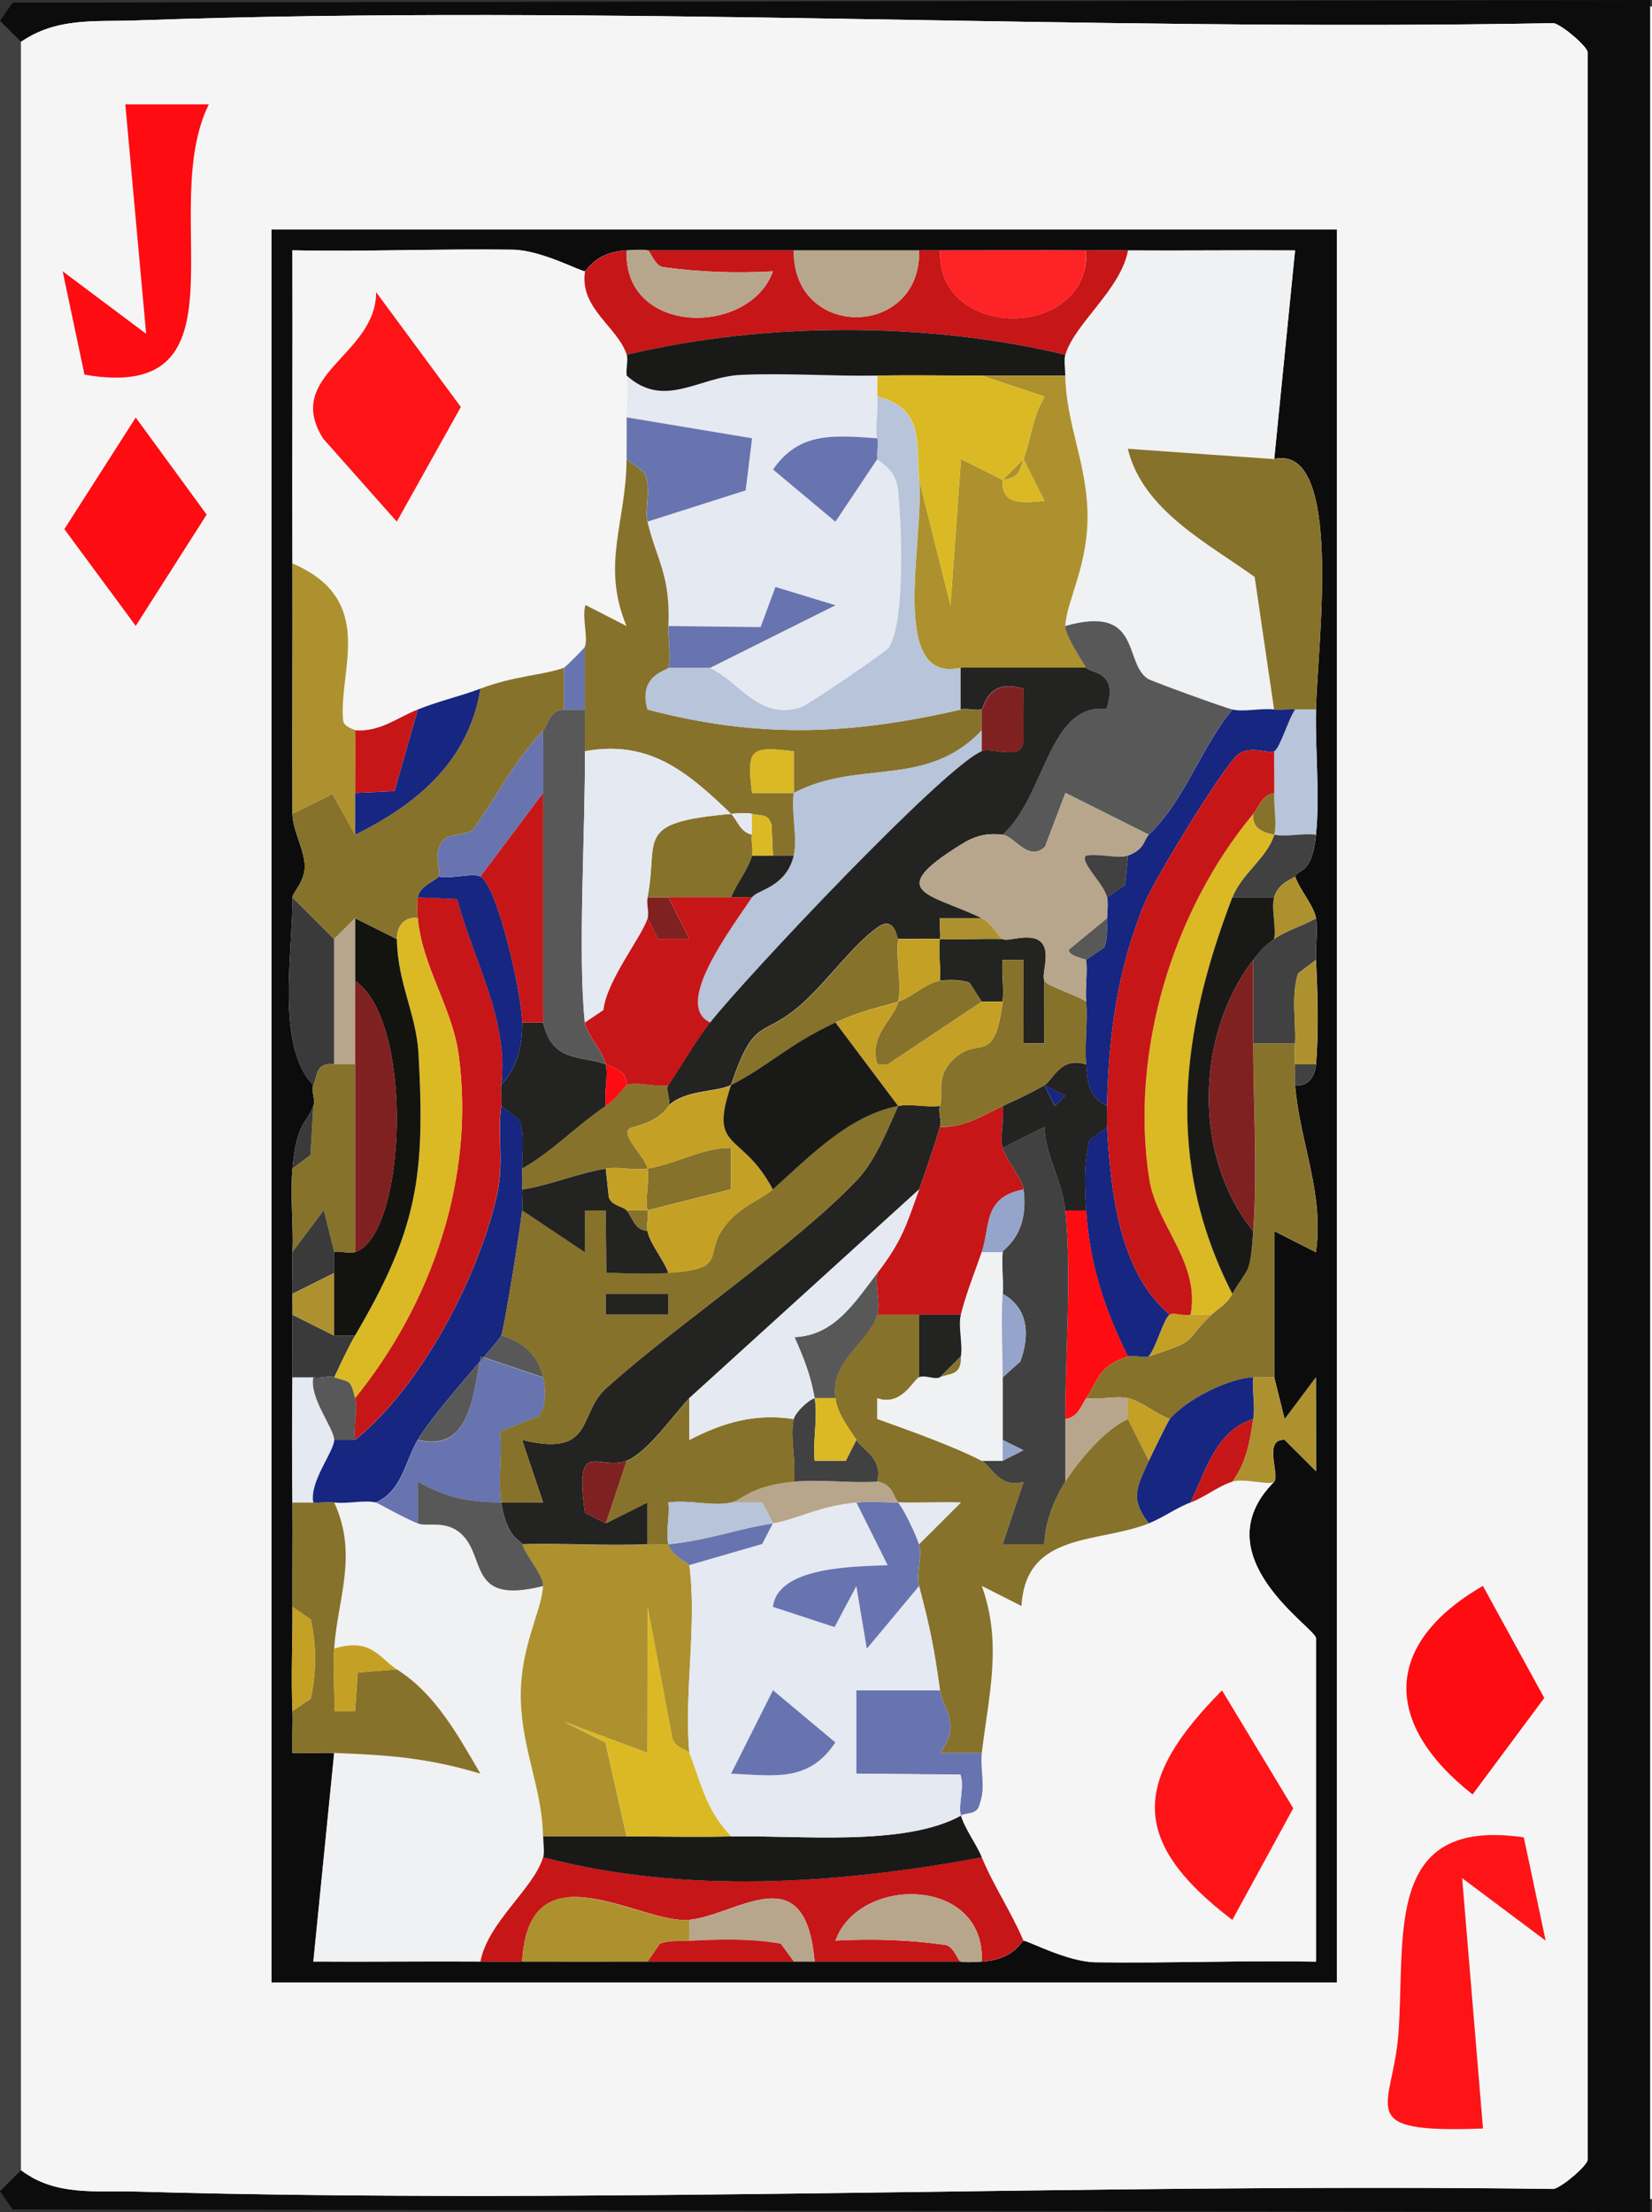 <?xml version="1.0" encoding="UTF-8"?>
<svg id="Layer_2" data-name="Layer 2" xmlns="http://www.w3.org/2000/svg" viewBox="0 0 214.08 286.53">
  <rect x="0" y="0" width="214.08" height="286.53" fill="#333333" stroke="none"/>
  <defs>
    <style>
      .cls-1 {
        fill: #191a18;
      }

      .cls-2 {
        fill: #414141;
      }

      .cls-3 {
        fill: #87722b;
      }

      .cls-4 {
        fill: #f5f5f6;
      }

      .cls-5 {
        fill: #e5e9f1;
      }

      .cls-6 {
        fill: #dab924;
      }

      .cls-7 {
        fill: #3a3a3a;
      }

      .cls-8 {
        fill: #b7c4d9;
      }

      .cls-9 {
        fill: #fe1417;
      }

      .cls-10 {
        fill: #13140f;
      }

      .cls-11 {
        fill: #fff;
      }

      .cls-12 {
        fill: #c4a025;
      }

      .cls-13 {
        fill: #172680;
      }

      .cls-14 {
        fill: #b7a68b;
      }

      .cls-15 {
        fill: #c71618;
      }

      .cls-16 {
        fill: #802121;
      }

      .cls-17 {
        fill: #232322;
      }

      .cls-18 {
        fill: #0c0c0c;
      }

      .cls-19 {
        fill: #fe0c11;
      }

      .cls-20 {
        fill: #585858;
      }

      .cls-21 {
        fill: #f0f1f3;
      }

      .cls-22 {
        fill: #fe2327;
      }

      .cls-23 {
        fill: #95a4ca;
      }

      .cls-24 {
        fill: #ad912e;
      }

      .cls-25 {
        fill: #6874af;
      }
    </style>
  </defs>
  <g id="Layer_1-2" data-name="Layer 1">
    <g>
      <rect class="cls-11" x="4.08" y=".84" width="210" height="284"/>
      <path class="cls-18" d="M0,2.7L1.64.34l212.2-.34v286.53l-212.2-.34-1.64-2.36,2.71-2.7c4.57,3.37,9.6,2.6,14.85,2.75,61.15,1.72,122.66-1.14,183.81-.34,1.33-.41,4.36-3.1,4.36-3.76V6.76c0-.66-3.03-3.35-4.36-3.76-61.1,1.14-122.73-2.52-183.82-.35-5.32.19-10.1-.42-14.84,2.76L0,2.7Z"/>
      <polygon class="cls-2" points="2.71 5.41 2.71 281.12 0 283.82 0 2.7 2.71 5.41"/>
      <path class="cls-4" d="M2.71,281.12V5.41c4.74-3.18,9.52-2.57,14.84-2.76,61.09-2.17,122.71,1.49,183.82.35,1.33.41,4.36,3.1,4.36,3.76v273.01c0,.66-3.03,3.35-4.36,3.76-61.15-.79-122.66,2.07-183.81.34-5.25-.15-10.28.62-14.85-2.75ZM27.06,13.52h-10.82s2.7,29.72,2.7,29.72l-10.82-8.1,2.83,13.39c21.96,3.79,9.29-21.25,16.11-35.01ZM173.24,29.73H35.19v227.06h138.05V29.73ZM17.59,54.08l-9.26,14.46,9.26,12.53,9.18-14.41-9.18-12.58ZM192.17,205.43c-13.02,7.54-12.96,17.86-1.34,27.02l9.29-12.5-7.95-14.51ZM197.47,238c-18.2-2.67-15.3,12.68-16.25,25.42-.72,9.76-6.15,12.94,10.96,12.29l-2.7-32.43,10.82,8.1-2.83-13.38Z"/>
      <path class="cls-18" d="M173.24,29.73v227.06H35.19V29.73h138.05ZM37.9,72.98c.03,10.78-.05,21.65,0,32.44.01,2.14,1.57,4.61,1.59,6.79.01,2-1.59,3.44-1.59,4.02,0,7.48-2.16,19.39,2.71,24.33-.38.55.32,1.84,0,2.7-.86,2.31-2.17,1.98-2.71,8.11-.31,3.55.14,7.24,0,10.81-.07,1.8.05,3.61,0,5.41-.02.9.02,1.8,0,2.7-.05,2.7.03,5.41,0,8.11-.07,5.39-.06,10.83,0,16.22.05,4.5-.03,9.01,0,13.52.03,4.49-.2,9.04,0,13.52.08,1.8-.09,3.62,0,5.41,1.8.08,3.61-.08,5.42,0l-2.7,27.02c7.19.05,14.46-.04,21.65,0,1.8.01,3.61,0,5.41,0,5.4.02,10.84,0,16.24,0,6.3,0,12.65,0,18.95,0h21.65c.8.15,1.87.04,2.71,0,4.17-.22,5.11-2.66,5.41-2.7.51-.06,5.64,2.74,9.34,2.79,9.51.13,19.07-.26,28.56-.08v-41.9c0-1.32-15.01-10.65-5.41-20.27.74-.9-1.49-5.58,1.35-5.42l4.07,4.06-.02-12.15-4.05,5.41-1.35-5.42v-18.94s5.4,2.74,5.4,2.74c1.1-7.64-2.1-14.25-2.7-21.65,1.72.23,2.57-1.15,2.71-2.7.37-4.14.22-9.29,0-13.52-.09-1.78.27-3.79,0-5.41s-2.1-3.65-2.71-5.41c.54-1.02,2.2-.27,2.71-5.41s-.11-10.92,0-16.22c.17-8.2,3.64-34.43-5.41-32.44l2.7-27.02c-7.19-.05-14.46.04-21.65,0-1.8-.01-3.61,0-5.41,0-6.3-.03-12.65,0-18.95,0h-2.71c-5.4,0-10.84,0-16.24,0h-18.95c-.8-.15-1.87-.04-2.71,0-4.17.22-5.11,2.66-5.41,2.7-.51.06-5.65-2.74-9.34-2.79-9.51-.13-19.08.27-28.56.08.04,13.49-.03,27.06,0,40.55Z"/>
      <path class="cls-9" d="M197.47,238l2.83,13.38-10.82-8.1,2.7,32.43c-17.11.65-11.68-2.53-10.96-12.29.94-12.74-1.95-28.09,16.25-25.42Z"/>
      <path class="cls-19" d="M27.06,13.52c-6.82,13.76,5.85,38.8-16.11,35.01l-2.83-13.39,10.82,8.1-2.7-29.72h10.82Z"/>
      <polygon class="cls-19" points="17.59 54.08 26.78 66.66 17.59 81.07 8.34 68.54 17.59 54.08"/>
      <path class="cls-19" d="M192.17,205.43l7.95,14.51-9.29,12.5c-11.62-9.15-11.68-19.48,1.34-27.02Z"/>
      <path class="cls-4" d="M165.12,191.92c-9.59,9.63,5.41,18.96,5.41,20.27v41.9c-9.48-.18-19.04.22-28.56.08-3.7-.05-8.83-2.85-9.34-2.79-1.57-3.7-3.87-7.1-5.41-10.81-.75-1.81-2.19-3.64-2.71-5.41.8-.44,2.16,0,2.47-1.61.77-2.07,0-4.5.24-6.49.95-7.76,2.66-14.22,0-21.63l5.14,2.6c.55-9.66,9.93-8.08,16.51-10.7,1.86-.74,3.55-2.01,5.41-2.7s3.58-2.12,5.41-2.7c1.5-.48,4.96.55,5.41,0ZM159.69,248.69l7.89-14.46-9.23-15.27c-11.44,11.53-12.19,19.44,1.33,29.73Z"/>
      <path class="cls-4" d="M75.79,35.14c-.74,4.8,4.21,7.15,5.41,10.81.23.71-.12,1.76,0,2.7.22,1.7-.03,3.64,0,5.41s0,3.61,0,5.41c-.02,8.11-3.35,13.67,0,21.63l-5.33-2.73c-.47,1.72.38,4.11-.07,5.43-.06.18-2.53,2.64-2.71,2.7-2.82.98-6.5,1.05-10.83,2.7-2.47.94-5.21,1.55-8.12,2.7-2.61,1.03-4.91,2.94-8.12,2.7,0-.1-1.48-.39-1.57-1.31-.58-6.59,4.41-15.58-6.56-20.31-.04-13.49.03-27.06,0-40.55,9.49.19,19.05-.21,28.56-.08,3.7.05,8.84,2.85,9.34,2.79ZM51.42,67.57l8.3-14.85-10.98-14.88c.03,8.21-12.09,10.68-6.86,18.98l9.54,10.75Z"/>
      <path class="cls-21" d="M48.72,194.62c.29.07,3.31,1.84,5.41,2.7,1.17.48,3.5-.46,5.5,1.24,3.5,2.97.78,9.4,10.74,6.87-.18,3.4-3.1,8.01-2.87,14.93.22,6.44,2.78,11.41,2.87,17.5.01.9.2,2.04,0,2.7-1.19,4.03-7.2,8.44-8.12,13.52-7.19-.05-14.46.04-21.65,0l2.7-27.02c7.02.28,12.04.61,18.95,2.69-2.97-5.05-5.83-10.33-10.83-13.51-2.27-1.44-3.29-4.18-8.12-2.7.39-6.3,3.15-12.12,0-18.92,1.75.21,3.91-.36,5.41,0Z"/>
      <path class="cls-21" d="M146.17,32.44c7.19.05,14.46-.04,21.65,0l-2.7,27.02-18.96-1.34c1.93,7.99,10.48,12.28,16.44,16.61l2.52,17.17c-1.75-.21-3.91.36-5.41,0-1.18-.29-10.5-3.67-10.98-3.99-3.14-2.1-.76-9.65-10.67-6.82.18-3.42,3.1-8,2.87-14.93-.22-6.44-2.78-11.41-2.87-17.5-.01-.9-.2-2.04,0-2.7,1.19-4.03,7.2-8.44,8.12-13.52Z"/>
      <path class="cls-3" d="M73.09,86.5v5.41c-1.88.08-2.02,1.95-2.71,2.7-4.13,4.51-5.77,8.24-9.01,12.76-.61.85-3.1.59-3.85,1.4-1.6,1.72-.29,3.98-.67,4.76-.24.48-2.48,1.2-2.71,2.7-.12.81-.07,1.88,0,2.7-1.76-.29-2.73,1.13-2.71,2.7l-5.41-2.7-2.71,2.7-5.41-5.41c0-.58,1.6-2.02,1.59-4.02-.01-2.18-1.58-4.65-1.59-6.79l5.18-2.56,2.94,5.27c8.02-3.95,14.7-9.5,16.24-18.92,4.33-1.65,8.01-1.72,10.83-2.7Z"/>
      <path class="cls-15" d="M81.21,32.44c-.48,11.06,15.91,11.18,18.95,2.71-4.79.26-9.41.11-14.2-.55-1.16-.16-1.63-2.09-2.04-2.17h18.95c-.17,11.61,16.51,11.45,16.24,0h2.71c-.51,11.72,19.45,11.72,18.95,0,1.8,0,3.61-.01,5.41,0-.93,5.08-6.93,9.48-8.12,13.52-17.84-4.28-39-4.28-56.84,0-1.21-3.66-6.16-6.01-5.41-10.81.3-.04,1.25-2.49,5.41-2.7Z"/>
      <path class="cls-3" d="M167.82,135.15c-.04.89-.05,1.82,0,2.7s-.07,1.81,0,2.7c.59,7.4,3.8,14.01,2.7,21.65l-5.39-2.74v18.94c-.91.04-1.82-.05-2.72,0-3.41.2-8.66,2.91-10.83,5.41-1.78-.66-3.7-2.33-5.41-2.7-1.57-.34-3.68.23-5.41,0,1.73-2.63,1.65-4.19,5.41-5.41.82-.26,1.89.27,2.71,0,6.85-2.27,4.19-1.67,8.12-5.41.94-.89,1.88-1.26,2.71-2.7,2.11-3.67,2.27-2.2,2.71-8.11.57-7.78,0-16.39,0-24.33h5.41Z"/>
      <path class="cls-3" d="M165.12,59.47c9.06-1.99,5.59,24.24,5.41,32.44h-2.71c-.89-.08-1.82.11-2.71,0l-2.52-17.17c-5.96-4.33-14.51-8.61-16.44-16.61l18.96,1.34Z"/>
      <path class="cls-15" d="M127.22,240.57c1.54,3.71,3.84,7.11,5.41,10.81-.3.04-1.25,2.49-5.41,2.7.48-11.06-15.91-11.18-18.95-2.71,4.8-.26,9.41-.11,14.2.55,1.16.16,1.63,2.09,2.04,2.17h-18.95c-1.15-13.88-9.99-6.04-16.24-5.41s-20.81-9.92-21.65,5.41c-1.8,0-3.61.01-5.41,0,.93-5.08,6.93-9.48,8.12-13.52,18.32,4.83,38.4,3.46,56.84,0Z"/>
      <path class="cls-3" d="M43.31,194.62c3.15,6.8.39,12.62,0,18.92-.17,2.68.09,5.42.01,8.1h2.69s.35-4.99.35-4.99l5.07-.41c5,3.17,7.86,8.45,10.83,13.51-6.91-2.08-11.93-2.41-18.95-2.69-1.8-.07-3.62.09-5.42,0-.09-1.79.08-3.61,0-5.41l2.37-1.62c.76-3.38.76-6.89,0-10.27l-2.37-1.62c-.03-4.5.05-9.01,0-13.52h2.71c.89.08,1.82-.11,2.71,0Z"/>
      <path class="cls-24" d="M46.02,94.61c.06,2.7,0,5.41,0,8.11v5.41l-2.94-5.27-5.18,2.56c-.05-10.78.03-21.65,0-32.44,10.97,4.73,5.98,13.72,6.56,20.31.08.93,1.56,1.21,1.57,1.31Z"/>
      <path class="cls-3" d="M46.02,137.86v24.33c-.81.26-1.85-.19-2.71,0l-1.35-5.42-4.06,5.42c.14-3.58-.31-7.26,0-10.81l2.33-1.74.38-6.37c.32-.86-.38-2.15,0-2.7.55-.79.08-3,2.71-2.7h2.71Z"/>
      <path class="cls-24" d="M89.33,248.68v2.7c-1.29.06-2.57-.08-3.81.38l-1.6,2.32c-5.4,0-10.84.02-16.24,0,.84-15.32,15.16-4.75,21.65-5.41Z"/>
      <path class="cls-22" d="M140.76,32.44c.51,11.72-19.45,11.72-18.95,0,6.3,0,12.65-.03,18.95,0Z"/>
      <path class="cls-14" d="M119.1,32.44c.27,11.45-16.41,11.61-16.24,0,5.4,0,10.84,0,16.24,0Z"/>
      <path class="cls-7" d="M43.31,121.64v16.22c-2.63-.3-2.16,1.92-2.71,2.7-4.87-4.94-2.7-16.85-2.71-24.33l5.41,5.41Z"/>
      <path class="cls-14" d="M83.91,32.44c.42.08.88,2.01,2.04,2.17,4.79.66,9.4.81,14.2.55-3.04,8.46-19.43,8.34-18.95-2.71.83-.04,1.91-.15,2.71,0Z"/>
      <path class="cls-14" d="M127.22,254.09c-.83.04-1.91.15-2.71,0-.42-.08-.88-2.01-2.04-2.17-4.79-.66-9.4-.81-14.2-.55,3.04-8.46,19.43-8.34,18.95,2.71Z"/>
      <path class="cls-2" d="M170.53,124.34l-2.32,1.75c-.91,2.99-.26,6.05-.39,9.06h-5.41v-10.81c1.04-1.35,1.26-1.65,2.71-2.7,1.53-1.12,3.74-1.7,5.41-2.7.27,1.62-.09,3.62,0,5.41Z"/>
      <path class="cls-24" d="M165.12,178.4l1.35,5.42,4.05-5.41.02,12.15-4.07-4.06c-2.85-.16-.61,4.52-1.35,5.42-.45.55-3.91-.48-5.41,0,1.82-2.47,2.25-5.16,2.71-8.11.26-1.69-.18-3.65,0-5.41.9-.05,1.81.04,2.71,0Z"/>
      <path class="cls-8" d="M170.53,108.12c-1.75-.22-3.81.32-5.41,0,.37-1.31-.05-3.68,0-5.41s-.04-3.61,0-5.41c.73-.35,1.83-4.14,2.71-5.41h2.71c-.11,5.3.51,11.1,0,16.22Z"/>
      <path class="cls-14" d="M105.57,254.09h-2.71l-1.7-2.32c-3.91-.71-7.91-.58-11.84-.38v-2.7c6.25-.63,15.09-8.47,16.24,5.41Z"/>
      <path class="cls-5" d="M43.31,186.51c0,1.49-3.23,5.41-2.71,8.11h-2.71c-.06-5.39-.07-10.83,0-16.22h2.71c-.53,2.7,2.71,6.62,2.71,8.11Z"/>
      <path class="cls-2" d="M170.53,108.12c-.51,5.14-2.16,4.39-2.71,5.41-.17.31-2.11.7-2.71,2.7h-5.41c1.16-3.02,4.62-5.26,5.41-8.11,1.6.32,3.67-.22,5.41,0Z"/>
      <path class="cls-15" d="M89.33,251.39c3.92-.19,7.93-.32,11.84.38l1.7,2.32c-6.3,0-12.65,0-18.95,0l1.6-2.32c1.24-.46,2.53-.32,3.81-.38Z"/>
      <path class="cls-7" d="M43.31,173h2.71c-1.02,1.74-1.83,3.6-2.71,5.41-.8-.26-1.86.2-2.71,0h-2.71c.03-2.7-.05-5.41,0-8.11l5.41,2.7Z"/>
      <path class="cls-7" d="M43.31,162.19v2.7l-5.41,2.7c.05-1.8-.07-3.61,0-5.41l4.06-5.42,1.35,5.42Z"/>
      <path class="cls-12" d="M37.9,221.65c-.2-4.48.03-9.03,0-13.52l2.37,1.62c.76,3.38.76,6.89,0,10.27l-2.37,1.62Z"/>
      <path class="cls-24" d="M170.53,137.86h-2.71c-.05-.89-.04-1.81,0-2.7.12-3-.52-6.07.39-9.06l2.32-1.75c.22,4.23.37,9.37,0,13.52Z"/>
      <path class="cls-24" d="M43.31,173l-5.41-2.7c.02-.9-.02-1.8,0-2.7l5.41-2.7v8.11Z"/>
      <path class="cls-24" d="M170.53,118.94c-1.68,1.01-3.88,1.59-5.41,2.7.28-1.7-.42-3.98,0-5.41.59-2,2.54-2.39,2.71-2.7.61,1.75,2.43,3.79,2.71,5.41Z"/>
      <path class="cls-7" d="M37.9,151.37c.53-6.13,1.84-5.8,2.71-8.11l-.38,6.37-2.33,1.74Z"/>
      <path class="cls-2" d="M167.82,140.56c-.07-.89.05-1.8,0-2.7h2.71c-.14,1.55-.99,2.93-2.71,2.7Z"/>
      <path class="cls-3" d="M119.1,170.29v8.11c-.76.37-2.25,3.79-5.41,2.73v2.67c4.01,1.44,9.94,3.55,13.53,5.42,1.15.6,2.29,3.65,5.43,2.73l-2.72,8.07h5.39c.14-2.9,1.21-5.66,2.73-8.1,1.64-2.63,5.13-6.81,8.12-8.11l2.71,5.41c-1.4,3.18-2.6,4.84,0,8.11-6.58,2.62-15.95,1.04-16.51,10.7l-5.14-2.6c2.66,7.41.94,13.87,0,21.63h-5.43c2.9-3.79.35-5.65.01-8.11-.78-5.71-1.29-8.07-2.71-13.52-.41-1.58.46-4.01,0-5.41l5.41-5.4c-2.69-.07-5.42.05-8.12-.01-.71-.84-.65-2.29-2.71-2.7.71-3.06-1.75-3.96-2.71-5.41-1.07-1.61-2.54-3.57-2.71-5.41-.81-4.79,4.32-7.19,5.41-10.81h5.41Z"/>
      <path class="cls-9" d="M159.69,248.69c-13.53-10.29-12.77-18.2-1.33-29.73l9.23,15.27-7.89,14.46Z"/>
      <path class="cls-1" d="M124.52,235.17c.52,1.76,1.95,3.59,2.71,5.41-18.45,3.46-38.52,4.83-56.84,0,.2-.66.01-1.8,0-2.7h10.83c4.5,0,9.03.1,13.53,0,8.61-.2,22.41,1.36,29.78-2.7Z"/>
      <path class="cls-25" d="M121.81,218.95c.34,2.46,2.89,4.32-.01,8.1h5.43c-.24,2.01.53,4.43-.24,6.5-.3,1.61-1.66,1.17-2.47,1.61-.4-1.35.5-3.61-.06-5.3l-13.49-.12v-10.8s10.84,0,10.84,0Z"/>
      <path class="cls-13" d="M162.41,178.4c-.18,1.75.26,3.71,0,5.41-4.81,1.47-6.18,6.72-8.12,10.81-1.86.69-3.56,1.96-5.41,2.7-2.6-3.27-1.4-4.93,0-8.11.36-.81,2.51-5.18,2.71-5.41,2.17-2.5,7.42-5.21,10.83-5.41Z"/>
      <path class="cls-15" d="M159.7,191.92c-1.83.58-3.58,2.02-5.41,2.7,1.94-4.09,3.31-9.34,8.12-10.81-.46,2.95-.89,5.64-2.71,8.11Z"/>
      <path class="cls-5" d="M113.69,48.66v2.7c.22,1.74-.33,3.82,0,5.41-5.57-.37-10.13-.9-13.51,4.05l8.08,6.76,5.43-8.12c.03.24,2.42,1.13,2.71,3.96.47,4.59.96,17.32-1.24,20.48-.39.56-10.54,7.46-11.39,7.72-5.41,1.64-7.78-3.21-11.73-5.13l16.23-8.1-7.78-2.37-1.93,5.2-11.94-.14c.27-6.73-1.53-8.5-2.71-13.52l12.72-4.05.83-6.75-16.25-2.71c-.03-1.77.22-3.71,0-5.41,4.89,4.4,9.35.15,14.79-.09,5.87-.26,11.82.2,17.69.09Z"/>
      <path class="cls-3" d="M94.74,105.42c.78.75,1.18,2.38,2.71,2.7-.16.87.22,1.87,0,2.7-.45,1.76-2.01,3.61-2.71,5.41h-10.83c1.48-7.64-1.9-9.68,10.83-10.81Z"/>
      <path class="cls-3" d="M83.91,67.58c1.18,5.01,2.98,6.79,2.71,13.52-.07,1.74.36,4.06,0,5.41-.09.33-4.01.94-2.7,5.4,14.4,3.78,26.22,3.31,40.6,0,.86-.2,1.85.19,2.71,0v2.7c-7.2,7.61-15.94,3.68-24.36,8.11v-5.4c-5.69-.71-6.12-.28-5.41,5.4h5.41c-.35,2.55.54,5.88,0,8.11h-2.71l-.17-3.9c-.35-1.61-1.42-1.21-2.54-1.51-.7-.18-1.92-.07-2.71,0-5.65-5.41-10.54-9.63-18.95-8.11-.02-1.8,0-3.6,0-5.41,0-2.7,0-5.41,0-8.11.45-1.32-.4-3.71.07-5.43l5.33,2.73c-3.34-7.96-.01-13.52,0-21.63l2.3,1.75c.98,2.01,0,4.65.41,6.36Z"/>
      <path class="cls-9" d="M51.42,67.57l-9.54-10.75c-5.23-8.31,6.89-10.77,6.86-18.98l10.98,14.88-8.3,14.85Z"/>
      <path class="cls-1" d="M138.05,45.95c-.2.66-.01,1.8,0,2.7h-10.83c-4.5,0-9.03-.08-13.53,0-5.87.1-11.82-.35-17.69-.09-5.44.24-9.9,4.49-14.79.09-.12-.94.23-1.99,0-2.7,17.84-4.28,39-4.28,56.84,0Z"/>
      <path class="cls-25" d="M81.21,54.06l16.25,2.71-.83,6.75-12.72,4.05c-.4-1.71.57-4.35-.41-6.36l-2.3-1.75c0-1.8.03-3.61,0-5.41Z"/>
      <path class="cls-13" d="M62.26,89.2c-1.54,9.42-8.22,14.97-16.24,18.92v-5.41l5.1-.23,3.02-10.58c2.91-1.15,5.65-1.76,8.12-2.7Z"/>
      <path class="cls-15" d="M54.14,91.9l-3.02,10.58-5.1.23c0-2.7.06-5.41,0-8.11,3.21.24,5.51-1.67,8.12-2.7Z"/>
      <path class="cls-25" d="M75.79,91.9h-2.71v-5.41c.18-.06,2.64-2.52,2.71-2.7,0,2.7,0,5.41,0,8.11Z"/>
      <path class="cls-24" d="M83.91,200.03c.9-.04,1.82.09,2.71,0,.44,1.55,2.67,2.46,2.71,2.7,1.02,7.49-.7,16.56,0,24.33-.15-.38-1.95-.65-2.22-1.94l-3.19-16.98-.02,18.91-10.81-4.03,5.38,2.68,2.73,12.18h-10.83c-.1-6.09-2.66-11.06-2.87-17.5-.23-6.93,2.69-11.54,2.87-14.93.07-1.35-2.13-3.74-2.71-5.41,5.39-.16,10.85.24,16.24,0Z"/>
      <path class="cls-13" d="M67.67,151.37c.03.88.07,1.83,0,2.7s.1,1.81,0,2.7c-.27,2.54-2.32,15.22-2.71,16.22-.32.82-8.35,9.38-10.83,13.52-1.64,2.74-2,6.58-5.41,8.11-1.51-.36-3.66.21-5.41,0-.89-.11-1.81.08-2.71,0-.53-2.7,2.71-6.62,2.71-8.11h2.71c8.47-6.81,15.93-20.9,18.38-31.71.95-4.2.02-8.11.57-11.54l2.33,1.75c.77,2.08.31,4.24.38,6.36Z"/>
      <path class="cls-25" d="M70.38,178.4c.35,1.52.46,3.83-.54,5.03l-5,2c.28,2.98-.29,6.34.13,9.2-4.46-.09-6.89-.53-10.82-2.7v5.41c-2.11-.86-5.13-2.63-5.42-2.7,3.42-1.53,3.77-5.37,5.41-8.11,6.59,1.62,7.14-5.3,8.14-10.82l8.1,2.72Z"/>
      <path class="cls-20" d="M64.96,194.62c.69,4.66,2.53,4.9,2.71,5.41.58,1.67,2.78,4.06,2.71,5.41-9.96,2.53-7.24-3.89-10.74-6.87-2-1.7-4.33-.76-5.5-1.24v-5.41c3.93,2.17,6.37,2.61,10.83,2.7Z"/>
      <path class="cls-12" d="M51.43,216.25l-5.07.41-.35,4.99h-2.69c.08-2.68-.18-5.43-.01-8.11,4.83-1.47,5.85,1.26,8.12,2.7Z"/>
      <path class="cls-24" d="M138.05,48.66c.1,6.09,2.66,11.06,2.87,17.5.23,6.93-2.69,11.52-2.87,14.93-.06,1.04,1.89,4.06,2.71,5.41h-16.24c-9.46,2.15-4.74-16.49-5.41-24.33l4.06,16.23,1.36-18.94,5.4,2.71c-.2,3.25,2.46,3,5.41,2.7l-2.7-5.4c.95-2.6,1.2-5.61,2.73-8.1l-8.15-2.71h10.83Z"/>
      <path class="cls-24" d="M129.93,62.17l2.71-2.7c-.57,1.55-.47,2.36-2.71,2.7Z"/>
      <path class="cls-20" d="M138.05,81.09c9.92-2.83,7.53,4.72,10.67,6.82.49.32,9.8,3.71,10.98,3.99-4.16,5.05-6.07,11.6-10.83,16.22l-10.8-5.41-2.64,6.96c-2.12,2.07-3.99-1.37-5.51-1.55,5.6-5.09,5.9-17.01,13.46-16.3,1.65-5.02-2.19-4.59-2.63-5.32-.82-1.34-2.76-4.36-2.71-5.41Z"/>
      <path class="cls-13" d="M165.12,91.9c.89.11,1.81-.08,2.71,0-.88,1.26-1.98,5.05-2.71,5.41-.79.38-3.22-.87-4.8.52-1.95,1.72-10.66,15.93-12,19.19-3.54,8.59-4.66,17.1-4.86,26.24-2.45-1.24-2.51-2.98-2.71-5.41-.22-2.67.21-5.43,0-8.11-.14-1.78.19-3.64,0-5.41l2.36-1.61c.49-1.24.31-2.51.35-3.8.03-.87.17-1.96,0-2.7l2.34-1.59.37-3.81c2.23-.83,2.04-2.06,2.71-2.7,4.76-4.61,6.67-11.17,10.83-16.22,1.5.36,3.66-.21,5.41,0Z"/>
      <path class="cls-15" d="M54.14,116.23l5.11.22c2.11,8.01,6.72,15.52,5.71,24.1-.11.89.14,1.83,0,2.7-.56,3.43.37,7.34-.57,11.54-2.44,10.82-9.91,24.91-18.38,31.71-.26-1.71.39-3.91,0-5.41,9.98-12.32,15.57-28.61,13.42-44.49-.82-6.07-4.75-11.46-5.29-17.68-.07-.83-.12-1.89,0-2.7Z"/>
      <path class="cls-6" d="M46.02,181.11c-.65-2.49-.61-2.01-2.71-2.7.88-1.81,1.69-3.67,2.71-5.41,8.02-13.66,9.13-20.51,8.22-36.58-.29-5.11-2.73-9.15-2.8-14.78-.02-1.58.95-2.99,2.71-2.7.54,6.22,4.47,11.6,5.29,17.68,2.16,15.89-3.44,32.17-13.42,44.49Z"/>
      <path class="cls-20" d="M75.79,91.9c0,1.8-.02,3.6,0,5.41.09,9.98-.94,26.31,0,35.14.16,1.48,2.32,3.69,2.71,5.41-3.16-1.22-6.9-.14-8.12-5.41v-37.84c.69-.76.82-2.63,2.71-2.7h2.71Z"/>
      <path class="cls-10" d="M51.43,121.64c.07,5.63,2.51,9.67,2.8,14.78.91,16.07-.19,22.92-8.22,36.58h-2.71v-10.81c.85-.19,1.9.26,2.71,0,6.67-2.14,7.73-29.97,0-35.14v-8.11l5.41,2.7Z"/>
      <path class="cls-13" d="M62.26,113.53c2.17,1.16,5.37,15.07,5.41,18.92.06,5.92-2.65,7.66-2.71,8.11,1-8.58-3.61-16.09-5.71-24.1l-5.11-.22c.23-1.51,2.47-2.22,2.71-2.7,1.59.36,4.44-.52,5.41,0Z"/>
      <path class="cls-25" d="M70.38,102.72l-8.12,10.81c-.98-.52-3.82.36-5.41,0,.38-.78-.93-3.04.67-4.76.75-.8,3.24-.55,3.85-1.4,3.24-4.52,4.88-8.25,9.01-12.76v8.11Z"/>
      <polygon class="cls-14" points="46.02 127.04 46.02 137.86 43.31 137.86 43.31 121.64 46.02 118.94 46.02 127.04"/>
      <path class="cls-6" d="M165.12,108.12c-.8,2.85-4.26,5.09-5.41,8.11-6.66,17.39-8.85,34.12,0,51.36-.83,1.44-1.77,1.81-2.71,2.7h-2.71c1.25-6.86-4.43-11.5-5.37-17.61-2.51-16.33,2.98-34.63,13.49-47.26-.16,1.83,1.09,2.38,2.71,2.7Z"/>
      <path class="cls-1" d="M165.12,116.23c-.42,1.42.28,3.71,0,5.41-1.44,1.05-1.66,1.35-2.71,2.7-7.49,9.7-7.85,25.5,0,35.14-.43,5.91-.59,4.44-2.71,8.11-8.85-17.24-6.66-33.97,0-51.36h5.41Z"/>
      <path class="cls-16" d="M162.41,135.15c0,7.94.57,16.55,0,24.33-7.85-9.64-7.49-25.44,0-35.14v10.81Z"/>
      <path class="cls-13" d="M151.58,170.29c-.81.57-1.69,4.13-2.71,5.41-.81.27-1.89-.26-2.71,0-3.05-6.16-4.97-11.96-5.41-18.92-.19-3.02-.3-6.07.39-9.06l2.32-1.76c.49,8.31,1.51,18.75,8.12,24.33Z"/>
      <path class="cls-19" d="M146.17,175.7c-3.77,1.22-3.69,2.77-5.41,5.41-.75,1.15-1.08,2.45-2.71,2.7,0-8.63.85-18.74,0-27.03h2.71c.45,6.96,2.37,12.77,5.41,18.92Z"/>
      <path class="cls-14" d="M146.17,181.11v2.7c-2.99,1.3-6.48,5.47-8.12,8.11v-8.11c1.62-.25,1.96-1.56,2.71-2.7,1.74.23,3.84-.34,5.41,0Z"/>
      <path class="cls-12" d="M151.58,183.81c-.2.23-2.35,4.6-2.71,5.41l-2.71-5.41v-2.7c1.71.37,3.63,2.04,5.41,2.7Z"/>
      <path class="cls-12" d="M157,170.29c-3.93,3.74-1.27,3.13-8.12,5.41,1.02-1.28,1.89-4.83,2.71-5.41.5-.35,1.8.23,2.71,0h2.71Z"/>
      <path class="cls-16" d="M46.02,162.19v-35.14c7.73,5.17,6.67,33,0,35.14Z"/>
      <path class="cls-15" d="M165.12,97.31c-.04,1.8.05,3.61,0,5.41-1.63.28-1.94,1.78-2.71,2.7-10.51,12.63-16,30.93-13.49,47.26.94,6.11,6.62,10.75,5.37,17.61-.9.23-2.21-.35-2.71,0-6.61-5.58-7.63-16.01-8.12-24.33-.05-.89-.02-1.81,0-2.7.19-9.13,1.32-17.65,4.86-26.24,1.35-3.27,10.05-17.47,12-19.19,1.57-1.39,4.01-.14,4.8-.52Z"/>
      <path class="cls-3" d="M165.12,108.12c-1.62-.33-2.87-.88-2.71-2.7.77-.92,1.07-2.42,2.71-2.7-.05,1.72.37,4.1,0,5.41Z"/>
      <path class="cls-20" d="M46.02,181.11c.39,1.49-.26,3.69,0,5.41h-2.71c0-1.49-3.23-5.41-2.71-8.11.85.2,1.91-.26,2.71,0,2.1.69,2.06.21,2.71,2.7Z"/>
      <path class="cls-5" d="M110.98,194.62l4.05,8.11c-4,.18-14.22.08-14.87,5.4l7.99,2.62,2.82-5.31,1.36,8.11,6.77-8.12c1.41,5.45,1.92,7.8,2.71,13.52h-10.84s0,10.81,0,10.81l13.49.12c.56,1.69-.34,3.94.06,5.3-7.36,4.07-21.16,2.5-29.78,2.7-3.3-3.47-3.89-6.84-5.41-10.81-.7-7.77,1.02-16.84,0-24.33l9.45-2.73,1.38-2.67c2.95-.45,5.84-2.22,10.83-2.7ZM94.74,229.75c5.76.26,10.11,1.1,13.51-4.04l-8.08-6.76-5.43,10.81Z"/>
      <path class="cls-2" d="M138.05,156.78c.85,8.29,0,18.41,0,27.03v8.11c-1.52,2.44-2.59,5.2-2.73,8.11h-5.39s2.72-8.08,2.72-8.08c-3.14.92-4.28-2.14-5.43-2.73h2.71l2.69-1.37-2.69-1.33v-8.11l2.3-2.06c1.23-3.4,1.06-6.92-2.3-8.75.12-1.78-.17-3.63,0-5.41.04-.45,3.47-2.13,2.71-8.11-.19-1.51-2.21-3.65-2.71-5.41l5.4-2.7c.16,3.83,2.32,6.9,2.72,10.81Z"/>
      <path class="cls-15" d="M129.93,148.67c.5,1.75,2.51,3.89,2.71,5.41-5.28.97-4.29,4.84-5.41,8.11-.97,2.84-1.87,4.91-2.71,8.11h-10.83c.43-1.41-.29-3.71,0-5.41,3.19-4.16,3.74-6.15,5.41-10.81.89-2.49,1.97-5.61,2.71-8.11,3.11.12,5.48-1.45,8.12-2.7.28,1.7-.41,3.97,0,5.41Z"/>
      <path class="cls-21" d="M129.93,167.59c-.23,3.56,0,7.24,0,10.81v10.81h-2.71c-3.59-1.86-9.52-3.98-13.53-5.42v-2.67c3.15,1.06,4.64-2.35,5.41-2.73s1.98.35,2.71,0c1.17-.57,2.79-.11,2.71-2.7.26-1.72-.39-3.92,0-5.41.84-3.2,1.73-5.27,2.71-8.11h2.71c-.17,1.77.12,3.62,0,5.41Z"/>
      <path class="cls-25" d="M116.39,194.62c.78.92,2.27,4.07,2.71,5.41s-.41,3.83,0,5.41l-6.77,8.12-1.36-8.11-2.82,5.31-7.99-2.62c.65-5.32,10.87-5.21,14.87-5.4l-4.05-8.11c1.73-.17,3.65-.04,5.41,0Z"/>
      <path class="cls-14" d="M102.86,191.92c3.55-.33,7.25.22,10.83,0,2.05.41,2,1.87,2.71,2.7-1.76-.04-3.68-.17-5.41,0-4.99.48-7.88,2.25-10.83,2.7l-1.38-2.69h-4.03c1.57-.39,2.46-2.19,8.12-2.71Z"/>
      <path class="cls-20" d="M113.69,170.29c-1.1,3.63-6.22,6.02-5.41,10.81h-2.71c-.52-2.98-1.42-5.22-2.62-7.91,5.18-.17,7.87-4.57,10.74-8.31-.29,1.69.43,4,0,5.41Z"/>
      <path class="cls-2" d="M105.57,181.11c.44,2.5-.27,5.48,0,8.1h4.04s1.36-2.7,1.36-2.7c.96,1.44,3.42,2.35,2.71,5.41-3.57.22-7.27-.33-10.83,0,.36-2.54-.53-5.83,0-8.11.19-.83,1.84-2.45,2.71-2.7Z"/>
      <path class="cls-6" d="M110.98,186.51l-1.36,2.69h-4.04c-.28-2.62.43-5.6,0-8.1h2.71c.17,1.84,1.64,3.8,2.71,5.41Z"/>
      <path class="cls-17" d="M124.52,170.29c-.39,1.49.26,3.69,0,5.41l-2.71,2.7c-.73.35-1.98-.36-2.71,0v-8.11h5.41Z"/>
      <path class="cls-5" d="M116.39,194.62c2.7.06,5.43-.06,8.12.01l-5.41,5.4c-.44-1.34-1.93-4.48-2.71-5.41Z"/>
      <path class="cls-6" d="M89.33,227.06c1.53,3.97,2.12,7.35,5.41,10.81-4.5.1-9.03,0-13.53,0l-2.73-12.18-5.38-2.68,10.81,4.03.02-18.91,3.19,16.98c.26,1.29,2.07,1.56,2.22,1.94Z"/>
      <path class="cls-8" d="M119.1,62.17c.67,7.84-4.05,26.47,5.41,24.33v5.41c-14.38,3.31-26.2,3.78-40.6,0-1.31-4.46,2.61-5.07,2.7-5.4h5.41c3.95,1.92,6.32,6.77,11.73,5.13.85-.26,11-7.15,11.39-7.72,2.21-3.17,1.71-15.89,1.24-20.48-.29-2.83-2.68-3.72-2.71-3.96-.13-.9.17-1.87,0-2.7-.33-1.59.22-3.67,0-5.41,6.1,1.54,5,5.95,5.41,10.81Z"/>
      <path class="cls-6" d="M127.22,48.66l8.15,2.71c-1.53,2.49-1.78,5.5-2.73,8.1l-2.71,2.7-5.4-2.71-1.36,18.94-4.06-16.23c-.42-4.86.68-9.27-5.41-10.81v-2.7c4.5-.08,9.03,0,13.53,0Z"/>
      <path class="cls-6" d="M132.64,59.47l2.7,5.4c-2.95.3-5.61.55-5.41-2.7,2.23-.34,2.14-1.15,2.71-2.7Z"/>
      <path class="cls-25" d="M86.62,81.09l11.94.14,1.93-5.2,7.78,2.37-16.23,8.1h-5.41c.36-1.35-.07-3.67,0-5.41Z"/>
      <path class="cls-25" d="M113.69,56.76c.17.84-.13,1.8,0,2.7l-5.43,8.12-8.08-6.76c3.39-4.95,7.94-4.42,13.51-4.05Z"/>
      <path class="cls-17" d="M140.76,86.5c.44.73,4.28.3,2.63,5.32-7.57-.71-7.86,11.22-13.46,16.3-2.11-.25-3.6.15-5.39,1.27-10.14,6.28-3.99,6.31,2.69,9.54h-5.42c-.14.9.12,1.83,0,2.7,2.7.1,5.42-.07,8.12,0,.67.42,3.66-.93,5,.42,1.28,1.3,0,4.08.41,4.98v8.1s-2.7,0-2.7,0l-.02-10.8h-2.69c-.16,1.76.21,3.67-.01,5.4h-2.71l-1.6-2.47c-1.26-.36-2.53-.36-3.82-.23.16-1.77-.23-3.68,0-5.41-1.8-.07-3.61,0-5.41,0-.15,0-.38-3.09-2.61-1.53-3.15,2.2-6.38,6.74-9.55,9.66-5.47,5.04-6.33,1.43-9.5,10.79-1.88.96-5.96.58-8.12,2.7.41-.63-.42-2.09,0-2.7,1.74-2.57,3.56-5.75,5.41-8.11,4.53-5.76,30.36-33.18,35.19-35.14,1.37-.56,5.28,1.4,5.44-1.34l-.03-6.76c-4.79-1.41-5.07,2.62-5.41,2.7-.86.19-1.85-.2-2.71,0v-5.41h16.24Z"/>
      <path class="cls-8" d="M127.22,97.31c-4.83,1.96-30.66,29.38-35.19,35.14-4.85-2.23,2.64-12.06,5.41-16.22.67-1,4.41-1.27,5.41-5.41.54-2.23-.35-5.56,0-8.11,8.42-4.43,17.16-.5,24.36-8.11v2.7Z"/>
      <path class="cls-5" d="M94.74,105.42c-12.73,1.13-9.34,3.17-10.83,10.81-.17.9.22,1.91,0,2.7-.63,2.25-5.34,8.07-5.72,11.9l-2.4,1.62c-.94-8.83.09-25.16,0-35.14,8.41-1.52,13.3,2.7,18.95,8.11Z"/>
      <path class="cls-5" d="M97.45,108.12c-1.53-.32-1.93-1.95-2.71-2.7.78-.07,2.01-.18,2.71,0v2.7Z"/>
      <path class="cls-16" d="M127.22,91.9c.34-.08.62-4.1,5.41-2.7l.03,6.76c-.16,2.75-4.06.79-5.44,1.34v-5.41Z"/>
      <path class="cls-17" d="M102.86,110.83c-1.01,4.14-4.75,4.41-5.41,5.41h-2.71c.7-1.8,2.25-3.65,2.71-5.41h5.41Z"/>
      <path class="cls-6" d="M102.86,102.72h-5.41c-.71-5.68-.28-6.12,5.41-5.4v5.4Z"/>
      <path class="cls-6" d="M100.15,110.83h-2.71c.22-.84-.16-1.83,0-2.7v-2.7c1.12.29,2.19-.1,2.54,1.51l.17,3.9Z"/>
      <path class="cls-17" d="M121.81,143.26c-.27.78.25,1.85,0,2.7-.74,2.5-1.82,5.62-2.71,8.11l-29.78,27.03c-2.1,2.25-5.43,7.04-8.12,8.11-3.59,1.42-6.82-3.26-5.4,6.75l2.7,1.36,5.4-2.71v5.41c-5.38.24-10.84-.16-16.23,0-.18-.51-2.01-.75-2.71-5.41,1.8.04,3.62,0,5.41,0l-2.72-8.1c9.44,2.32,7.2-3.34,10.86-6.65,9.13-8.26,24.58-18.59,32.57-27.04,2.35-2.48,3.9-6.43,5.31-9.57,1.61-.32,3.67.21,5.41,0Z"/>
      <path class="cls-3" d="M89.33,181.11v5.41c4.38-2.26,8.53-3.48,13.53-2.7-.53,2.28.36,5.57,0,8.11-5.66.53-6.55,2.32-8.12,2.7-2.24.54-5.58-.41-8.13,0,.22,1.73-.38,4.01.01,5.4-.89.09-1.81-.04-2.71,0v-5.41s-5.41,2.71-5.41,2.71l2.71-8.11c2.69-1.06,6.02-5.86,8.12-8.11Z"/>
      <path class="cls-25" d="M100.15,197.33l-1.38,2.67-9.45,2.73c-.03-.24-2.27-1.15-2.71-2.7,5.19-.51,8.91-2,13.53-2.7Z"/>
      <path class="cls-3" d="M116.39,143.26c-1.41,3.14-2.97,7.09-5.31,9.57-7.99,8.45-23.44,18.78-32.57,27.04-3.66,3.31-1.42,8.96-10.86,6.65l2.72,8.1c-1.79,0-3.61.04-5.41,0-.42-2.85.15-6.22-.13-9.2l5-2c1-1.19.89-3.51.54-5.03-.68-2.93-2.62-4.58-5.41-5.41.38-1,2.43-13.68,2.71-16.22l8.11,5.42.02-5.42h2.69s.09,8.06.09,8.06c2.65.13,5.39.22,8.04.05,8.49-.53,3.9-2.61,8.01-6.87,1.99-2.06,4.15-2.71,5.52-3.94,4.99-4.47,9.88-9.56,16.24-10.81ZM86.61,167.6h-8.11v2.68h8.11v-2.68Z"/>
      <path class="cls-17" d="M78.5,137.86c.35,1.56-.24,3.67,0,5.41-3.86,2.61-6.83,5.84-10.83,8.11-.07-2.12.39-4.28-.38-6.36l-2.33-1.75c.14-.87-.11-1.82,0-2.7.06-.45,2.77-2.19,2.71-8.11h2.71c1.22,5.27,4.96,4.19,8.12,5.41Z"/>
      <path class="cls-3" d="M83.91,159.48c-1.77-.18-1.98-1.86-2.71-2.7h2.71c.18.87-.18,1.84,0,2.7Z"/>
      <path class="cls-3" d="M83.91,151.37c3.83-.63,6.96-2.69,10.82-2.7v5.38s-10.82,2.72-10.82,2.72c-.33-1.62.27-3.7,0-5.41Z"/>
      <path class="cls-3" d="M86.62,140.56c-.42.62.41,2.07,0,2.7-1.63,2.47-4.83,2.57-5.17,3.03-.77,1.06,2.23,3.64,2.46,5.08-1.7.28-3.72-.28-5.41,0-3.72.62-7.11,2.12-10.83,2.7.07-.87.03-1.82,0-2.7,4-2.27,6.97-5.5,10.83-8.11,1.35-.92,2.53-2.63,2.71-2.7,1.18-.5,3.77.33,5.41,0Z"/>
      <path class="cls-17" d="M78.5,151.37l.39,3.68c.38,1.18,1.83,1.16,2.31,1.73.73.84.94,2.52,2.71,2.7.34,1.68,2.07,3.63,2.71,5.41-2.65.16-5.39.07-8.04-.05l-.09-8.05h-2.69s-.02,5.41-.02,5.41l-8.11-5.42c.1-.89-.08-1.81,0-2.7,3.71-.58,7.11-2.09,10.83-2.7Z"/>
      <path class="cls-20" d="M70.38,178.4l-8.1-2.72c-.99,5.52-1.55,12.44-8.14,10.82,2.48-4.13,10.51-12.7,10.83-13.52,2.79.82,4.73,2.47,5.41,5.41Z"/>
      <path class="cls-14" d="M148.88,108.12c-.67.65-.48,1.88-2.71,2.7-1.26.47-3.73-.32-5.42.01-.95.74,2.3,3.59,2.71,5.4.17.74.03,1.83,0,2.7l-4.96,4.08c-.04.85,2.24,1.19,2.26,1.32.19,1.77-.14,3.63,0,5.41-1.26-.87-5.09-2.01-5.41-2.7-.41-.9.87-3.69-.41-4.98-1.34-1.35-4.33,0-5-.42s-1.28-2.01-2.71-2.7c-6.68-3.23-12.83-3.26-2.69-9.54,1.8-1.11,3.28-1.52,5.39-1.27,1.53.18,3.39,3.62,5.51,1.55l2.64-6.96,10.8,5.41Z"/>
      <path class="cls-15" d="M94.74,116.23h2.71c-2.77,4.16-10.27,13.99-5.41,16.22-1.85,2.36-3.67,5.54-5.41,8.11-1.64.33-4.23-.5-5.41,0-.09-1.78-1.3-2.16-2.71-2.7-.39-1.72-2.55-3.93-2.71-5.41l2.4-1.62c.39-3.82,5.09-9.65,5.72-11.9l1.36,2.69h4.05s-2.71-5.4-2.71-5.4h8.12Z"/>
      <path class="cls-15" d="M70.38,132.45h-2.71c-.04-3.85-3.25-17.76-5.41-18.92l8.12-10.81v29.73Z"/>
      <path class="cls-17" d="M140.76,137.86c.2,2.42.26,4.16,2.71,5.41-.02.89-.05,1.81,0,2.7l-2.32,1.76c-.69,2.99-.58,6.04-.39,9.06h-2.71c-.4-3.91-2.56-6.99-2.72-10.81l-5.4,2.7c-.41-1.44.28-3.7,0-5.41,1.81-.85,3.69-1.69,5.41-2.7l1.35,2.7,1.35-1.35-2.71-1.35c1.14-.67,2.1-3.78,5.41-2.7Z"/>
      <path class="cls-25" d="M94.74,229.75l5.43-10.81,8.08,6.76c-3.41,5.14-7.75,4.31-13.51,4.04Z"/>
      <path class="cls-23" d="M129.93,162.19h-2.71c1.12-3.27.13-7.13,5.41-8.11.76,5.98-2.66,7.66-2.71,8.11Z"/>
      <path class="cls-23" d="M129.93,178.4c0-3.58-.23-7.26,0-10.81,3.36,1.84,3.53,5.35,2.3,8.75l-2.3,2.06Z"/>
      <polygon class="cls-23" points="129.93 189.22 129.93 186.51 132.62 187.84 129.93 189.22"/>
      <path class="cls-5" d="M119.1,154.08c-1.67,4.67-2.22,6.65-5.41,10.81-2.87,3.74-5.56,8.14-10.74,8.31,1.2,2.69,2.1,4.93,2.62,7.91-.87.26-2.52,1.87-2.71,2.7-5.01-.77-9.16.44-13.52,2.7v-5.41s29.76-27.03,29.76-27.03Z"/>
      <path class="cls-3" d="M129.93,129.75c.23-1.74-.15-3.64.01-5.4h2.69s.02,10.8.02,10.8h2.69s.01-8.1.01-8.1c.32.69,4.16,1.83,5.41,2.7.21,2.67-.22,5.44,0,8.11-3.31-1.07-4.28,2.03-5.41,2.7-1.72,1.02-3.61,1.85-5.41,2.7-2.64,1.25-5.01,2.82-8.12,2.7.25-.85-.27-1.93,0-2.7.46-1.3-.49-3.5,1.23-5.51,3.57-4.18,5.72.99,6.89-8.01Z"/>
      <path class="cls-3" d="M121.81,178.4l2.71-2.7c.09,2.59-1.53,2.13-2.71,2.7Z"/>
      <path class="cls-8" d="M94.74,194.62h4.03s1.38,2.7,1.38,2.7c-4.62.7-8.35,2.19-13.53,2.7-.39-1.39.21-3.68-.01-5.4,2.55-.41,5.89.54,8.13,0Z"/>
      <path class="cls-3" d="M127.22,129.75l-12.17,8.12-1.36-.02c-1.18-3.72,2.2-5.88,2.7-8.1,1.69-.49,3.8-2.55,5.41-2.7,1.29-.12,2.56-.12,3.82.23l1.6,2.47Z"/>
      <path class="cls-3" d="M116.39,121.64c-.35,2.55.52,5.81,0,8.11-3.03.88-5.04,1.27-8.12,2.7-6.21,2.9-8.53,5.55-13.53,8.11,3.17-9.36,4.03-5.75,9.5-10.79,3.17-2.92,6.39-7.47,9.55-9.66,2.23-1.55,2.46,1.53,2.61,1.53Z"/>
      <path class="cls-12" d="M94.74,140.56c-2.95,8.7,1.36,5.87,5.41,13.52-1.37,1.23-3.54,1.88-5.52,3.94-4.11,4.26.48,6.35-8.01,6.87-.64-1.77-2.37-3.73-2.71-5.41-.18-.87.18-1.84,0-2.7l10.83-2.72v-5.38c-3.87,0-7,2.07-10.83,2.7-.23-1.44-3.23-4.02-2.46-5.08.34-.46,3.54-.55,5.17-3.03,2.16-2.12,6.25-1.74,8.12-2.7Z"/>
      <path class="cls-12" d="M83.91,151.37c.27,1.71-.33,3.79,0,5.41h-2.71c-.49-.56-1.94-.55-2.31-1.73l-.39-3.68c1.7-.28,3.71.28,5.41,0Z"/>
      <path class="cls-12" d="M121.81,121.64c-.23,1.73.16,3.64,0,5.41-1.62.16-3.72,2.21-5.41,2.7.52-2.3-.35-5.56,0-8.11,1.8,0,3.62-.07,5.41,0Z"/>
      <path class="cls-12" d="M116.39,129.75c-.5,2.23-3.89,4.38-2.7,8.1l1.36.02,12.17-8.12h2.71c-1.17,9-3.32,3.83-6.89,8.01-1.72,2.01-.77,4.2-1.23,5.51-1.75.21-3.8-.32-5.41,0l-8.12-10.81c3.08-1.44,5.09-1.82,8.12-2.7Z"/>
      <path class="cls-24" d="M127.22,118.94c1.42.69,2.03,2.27,2.71,2.7-2.7-.07-5.42.1-8.12,0,.12-.87-.14-1.81,0-2.69h5.42Z"/>
      <path class="cls-16" d="M86.62,116.23l2.71,5.4h-4.05s-1.36-2.69-1.36-2.69c.22-.8-.17-1.8,0-2.7h2.71Z"/>
      <path class="cls-16" d="M81.21,189.22l-2.71,8.11-2.7-1.36c-1.42-10.01,1.81-5.33,5.4-6.75Z"/>
      <path class="cls-1" d="M108.27,132.45l8.12,10.81c-6.36,1.25-11.25,6.34-16.24,10.81-4.06-7.65-8.36-4.82-5.41-13.52,5-2.56,7.33-5.21,13.53-8.11Z"/>
      <rect class="cls-17" x="78.5" y="167.6" width="8.11" height="2.68"/>
      <path class="cls-19" d="M81.21,140.56c-.18.07-1.35,1.79-2.71,2.7-.24-1.73.35-3.85,0-5.41,1.41.54,2.62.93,2.71,2.7Z"/>
      <path class="cls-2" d="M146.17,110.83l-.37,3.81-2.34,1.59c-.41-1.81-3.66-4.65-2.71-5.4,1.69-.33,4.16.46,5.42-.01Z"/>
      <path class="cls-20" d="M140.76,124.34c-.01-.13-2.29-.47-2.26-1.32l4.96-4.08c-.04,1.28.14,2.56-.35,3.8l-2.36,1.61Z"/>
      <polygon class="cls-13" points="135.34 140.56 138.05 141.91 136.7 143.26 135.34 140.56"/>
    </g>
  </g>
</svg>